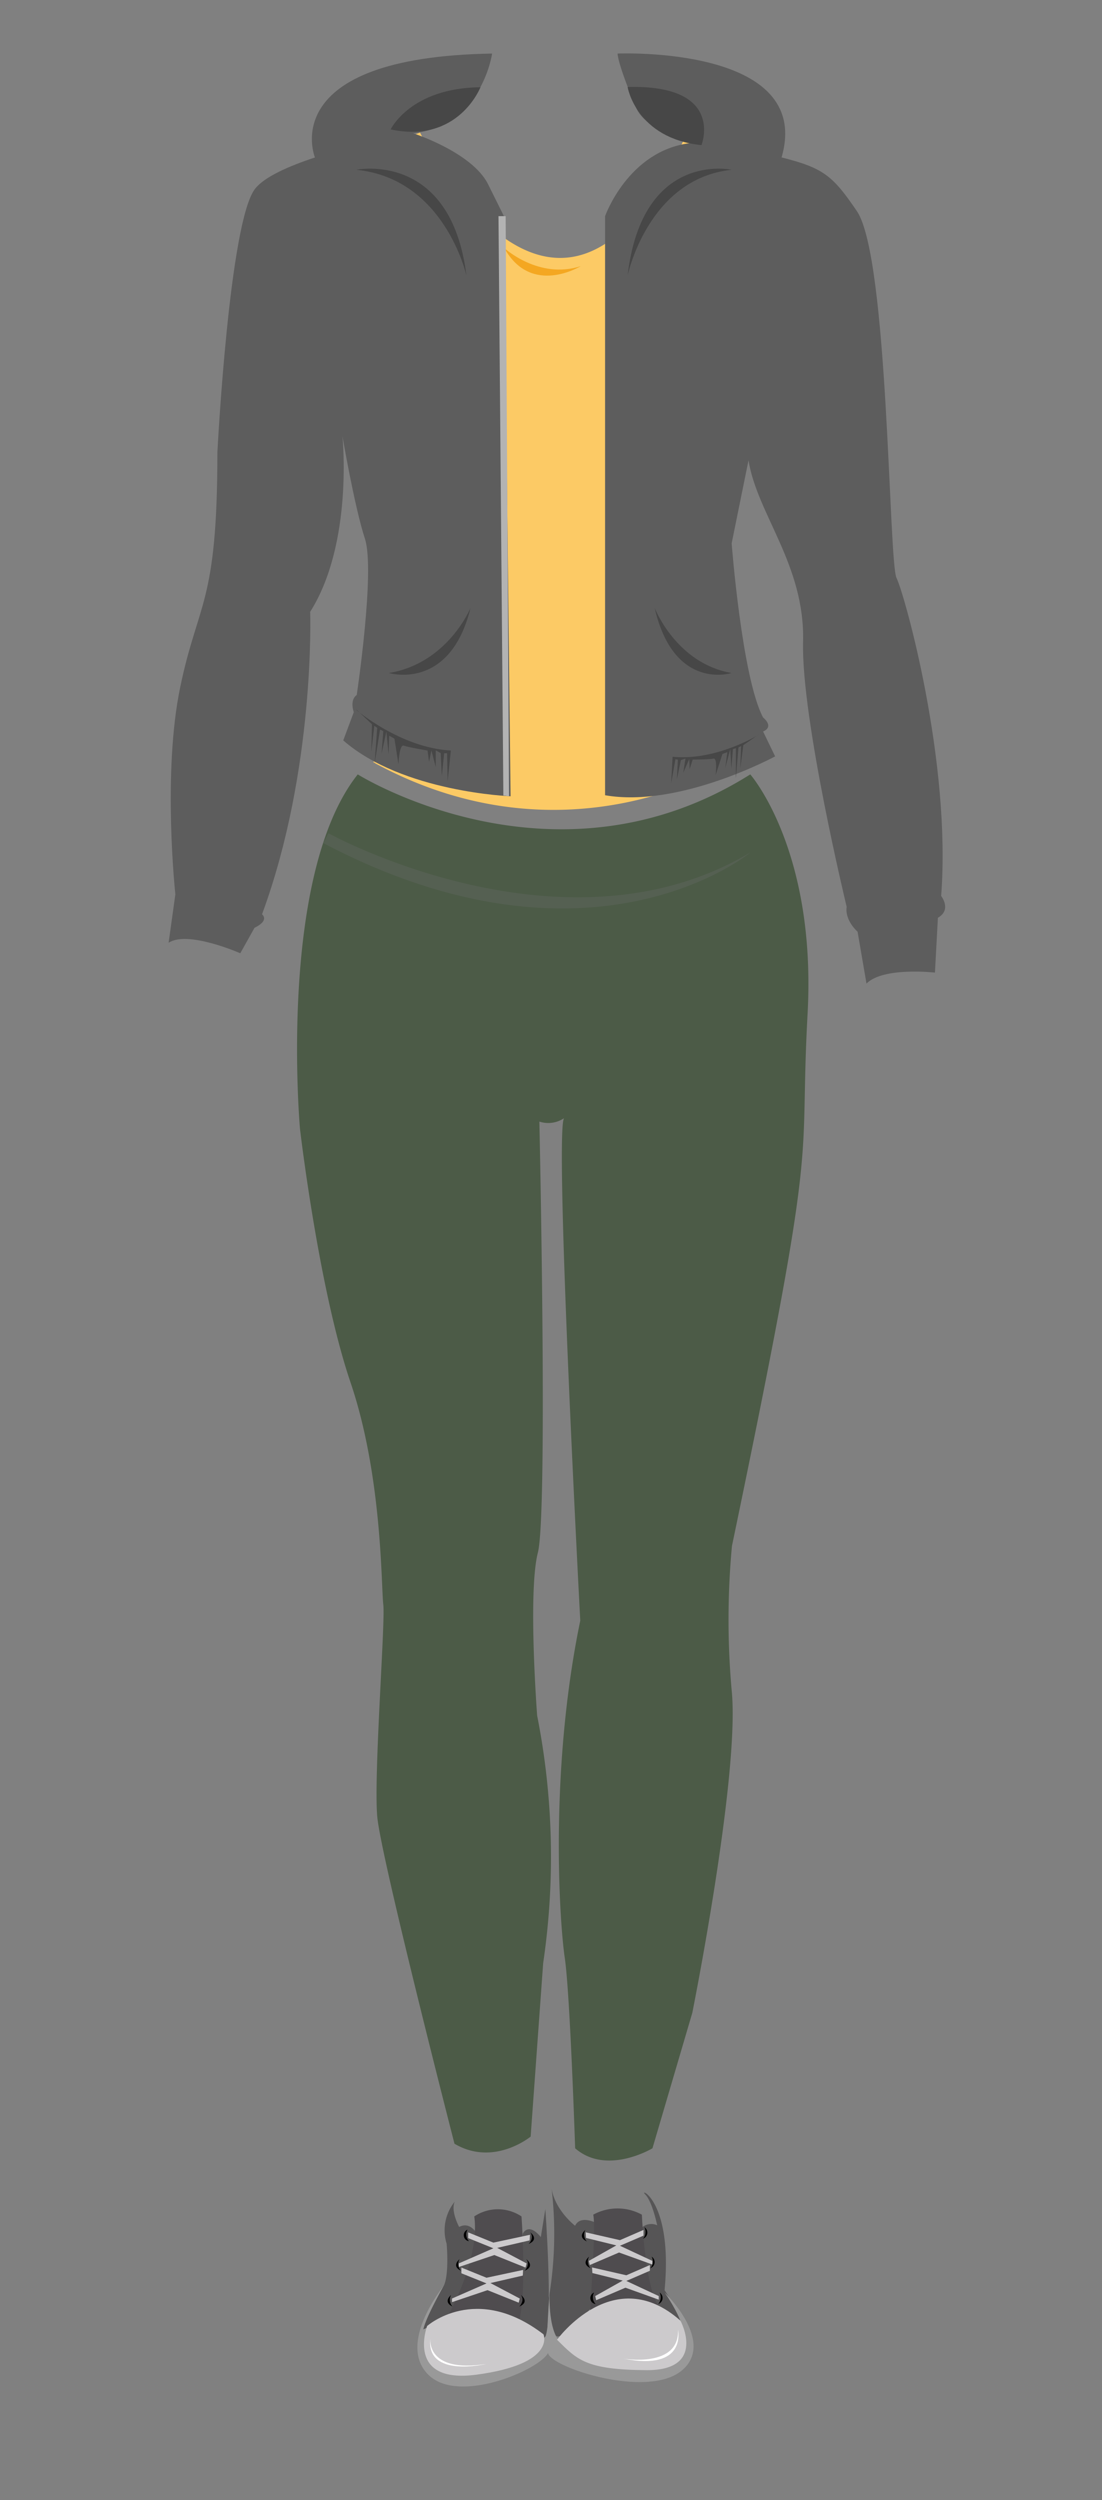 <svg xmlns="http://www.w3.org/2000/svg" viewBox="0 0 183 415"><rect x="0" y="0" width="183" height="415" fill="#808080" stroke="none"/><defs><style>.cls-1{fill:none;}.cls-2{fill:#fcca65;}.cls-3{fill:#f2f2f2;}.cls-4{fill:#5d5d5d;}.cls-5{fill:#474747;}.cls-6{fill:#f4a721;}.cls-7{fill:#b3b3b3;}.cls-8{fill:#4c5b47;}.cls-9{fill:#556052;}.cls-10{fill:#999;}.cls-11{fill:#565556;}.cls-12{fill:#4f4c4f;}.cls-13{fill:#cccacc;}.cls-14{fill:#020202;}.cls-15{fill:#fff;}</style></defs><title>rcg</title><g id="Layer_2" data-name="Layer 2"><g id="rcg"><g id="rcg-2" data-name="rcg"><rect class="cls-1" width="183" height="415"/><g id="rcgshirt"><g id="rcgshirt-2" data-name="rcgshirt"><path class="cls-2" d="M69.75,22s22.56,46.38,44.06.67a131.39,131.39,0,0,0,13.25,3.6l-8.33,83.11s.48,12.76,2.71,17.26c0,0-27.06,17.59-59.41-.09l3.23-19.65s-3-25.56-8.26-35V25.88S66.32,23.4,69.75,22Z"/><path class="cls-3" d="M86.67,10.27h0Z"/><path class="cls-3" d="M82.82,10.33h0Z"/><path class="cls-3" d="M96.46,10.1h0Z"/><path class="cls-3" d="M96.38,10.1h0Z"/><path class="cls-3" d="M97.57,10.08Z"/><path class="cls-4" d="M81.05,30.58c-2.64-5.29-12.42-8.45-12.42-8.45h0C80.08,20.8,81.72,8.89,81.72,8.89,45.51,9.5,52.29,26.11,52.3,26.14c-4.37,1.44-8.32,3.19-9.9,5.14-4.33,5.34-6.3,43.81-6.3,43.81,0,25.31-3.21,24.69-6.18,39s-.8,34.36-.8,34.36L28,156.49c3.17-2.11,11.9,1.74,11.9,1.74L42.27,154c2.58-1.26,1.24-2.23,1.24-2.23,8.89-24.08,8-50.22,8-50.22,7.2-11.37,5.36-29.13,5.36-29.13s2,11.72,3.73,17-1.36,25.94-1.36,25.94c-1.23.87-.49,2.85-.49,2.85L57,122.9c9.87,8.61,27.79,9.27,27.79,9.27L83.68,35.88ZM67.93,22.22h0Zm-.67.07-.21,0Zm-.32,0-.12,0Zm-.36,0-.26,0Zm-.26,0-.63.08Zm-1.45.17-.52.06Zm-.59.07-.16,0Zm-.45.05h0Z"/><path class="cls-4" d="M156.29,148.72c1.71-22.34-6.09-50.14-7.41-52.78s-1.31-53.12-6.58-60.89c-4-5.87-5.52-7.16-12.51-8.92,5.4-18.63-27.23-17.24-27.23-17.24s-.11,1.44,3.08,9c1.09,2.56,4.83,4.47,9,5.86C104.32,25,100.48,35.88,100.48,35.88V132c12.35,2.16,28.24-6.45,28.24-6.45l-2-4.13c1.93-.83,0-2.32,0-2.32-3.51-6.62-5.22-28.91-5.22-28.91l2.8-13.78c1.42,8.93,9.39,17.37,9.06,30.11s7.24,44,7.24,44c-.33,2.31,1.81,4.13,1.81,4.13l1.48,8.61c2.8-2.81,11.37-1.82,11.37-1.82l.49-9.1C158.1,151,156.29,148.72,156.29,148.72Z"/><path class="cls-5" d="M64.87,21.48s3.28-6.88,14.92-7C79.79,14.44,76.17,23.9,64.87,21.48Z"/><path class="cls-5" d="M104.22,14.44s1.4,8.53,12.27,9.65C116.49,24.09,120.48,14,104.22,14.44Z"/></g><path class="cls-5" d="M59.18,28.18s15.69-3.25,18.28,17.57C77.46,45.75,73.89,29.67,59.18,28.18Z"/><path class="cls-5" d="M121.48,28.18s-14.82-3.25-17.26,17.57C104.22,45.75,107.59,29.67,121.48,28.18Z"/><path class="cls-6" d="M83.74,41.17s5.73,5.29,12.72,3C96.46,44.15,88.25,49.28,83.74,41.17Z"/><path class="cls-5" d="M59.18,117.85s7.34,6.28,15.69,6.73l-.53,5.11-.1-4.66h-.48l-.39,3.79L73.18,125l-.82-.45v2.78l-.72-2.78-.39,1.91L71,124.58s-3.14-.52-3.93-.81-.9,3.1-.9,3.1l-.67-4.26-.87-.49-.1,3.1-.37-3.79-.8,3.71.29-3.78-.54-.26-.91,5.71.44-6-.48-.33-.5,4.33.11-4.59-2.55-2.41"/><path class="cls-5" d="M125.92,122s-7.07,4.35-14.23,3.61l-.23,4.41.7-4,.41.07-.17,3.27.67-3.19.76-.27-.37,2.36,1-2.27.07,1.68.5-1.59s2.74,0,3.45-.16.35,2.76.35,2.76l1.14-3.53.81-.3-.34,2.65.83-3.17.18,3.26.26-3.26.49-.14v5l.43-5.13.44-.22-.14,3.75.51-3.91,2.49-1.71"/><path class="cls-5" d="M108.71,100.9s3.56,9.21,12.77,10.81C121.48,111.71,111.92,114.8,108.71,100.9Z"/><path class="cls-5" d="M78.14,100.9s-3.78,9.21-13.56,10.81C64.58,111.71,74.73,114.8,78.14,100.9Z"/><polygon class="cls-7" points="83.97 35.88 82.78 35.88 83.59 132.04 84.53 132.17 83.97 35.88"/></g><g id="rcgpants"><path class="cls-8" d="M59.41,128.54s32.65,20.5,65.18,0c0,0,11,12.49,9.52,39.71s2.26,17.21-12.56,88.36a131.85,131.85,0,0,0,0,24.48c1.17,14.32-6.58,53-6.58,53l-6.62,22.5s-7.6,4.58-12.84,0c0,0-.84-25.64-1.72-31.58s-2.59-31.12,2.57-56c0,0-4.3-80.79-2.7-83.4a4.7,4.7,0,0,1-4.09.56s1.43,65-.25,71.55-.12,27.05-.12,27.05a120.63,120.63,0,0,1,1,41.08l-2.08,28.8S82,359.7,75.47,355.83c0,0-12.2-47.44-12.82-54.26s1.36-32.39,1-35.24-.13-21.22-5.44-36.86-8.39-42.06-8.39-42.06S46.05,145.36,59.41,128.54Z"/><path class="cls-9" d="M54.54,138.31s39.19,21.67,70.14,3.14c0,0-26.34,22-71-1.51Z"/></g><g id="Cloudy_RainShoes" data-name="Cloudy/RainShoes"><path class="cls-10" d="M73.72,379.39s-7.84,9.54-2.61,14.77,19.61-1.31,20-3.92a94.54,94.54,0,0,0,0-10.29s.37,7.86-2.17,9.54-8.82,7.29-17.64,1.87C71.27,391.36,68.66,388.37,73.72,379.39Z"/><path class="cls-11" d="M86.81,370.77s.89-2,3,.56l.75-4.65s1.23,17,.1,20.94c-.55,1.93-4.86-2.06-4.86-2.06Z"/><path class="cls-11" d="M79.19,370.77s-1.1-2.1-2.94-1.12c0,0-1.46-2.67-.73-4.21a7.56,7.56,0,0,0-1.35,7s.45,4.94-.45,6.92c0,0-3,5.26-3.42,7.3l4.76-2.34A39,39,0,0,0,79.19,370.77Z"/><path class="cls-12" d="M74.05,385s5.7-9.71,4.71-17.1a7.06,7.06,0,0,1,7.84,0s1,13.48-.62,18.2Z"/><path class="cls-13" d="M70.93,386.09s8.12-7.23,19.32,1.38c0,0,2.17,4.9-11.06,6.69C67.29,395.78,70.93,386.09,70.93,386.09Z"/><polygon class="cls-13" points="75.06 381.53 80.79 379.02 76.62 377.34 76.62 376.39 80.79 378.08 86.87 376.78 86.82 377.72 81.44 378.96 86.31 381.53 86.14 382.22 80.96 380.14 75.06 382.13 75.06 381.53"/><polygon class="cls-13" points="76.19 375.7 81.93 373.19 77.75 371.5 77.75 370.55 81.93 372.25 88 370.95 87.95 371.88 82.57 373.12 87.45 375.7 87.27 376.39 82.09 374.31 76.19 376.3 76.19 375.7"/><path class="cls-14" d="M77.64,370.09a1,1,0,0,0,.24,1.92A1.62,1.62,0,0,1,77.64,370.09Z"/><path class="cls-14" d="M76.31,375s-1.43,1.13.25,1.92A1.63,1.63,0,0,1,76.31,375Z"/><path class="cls-14" d="M74.91,380.94s-1.43,1.13.24,1.92A1.62,1.62,0,0,1,74.91,380.94Z"/><path class="cls-14" d="M86.5,380.94s1.57,1.13-.26,1.92C86.24,382.86,87.22,381.88,86.5,380.94Z"/><path class="cls-14" d="M87.4,375s1.56,1.13-.27,1.92C87.13,376.91,88.11,375.93,87.4,375Z"/><path class="cls-14" d="M88.06,370.55s1.57,1.12-.27,1.92C87.79,372.47,88.78,371.49,88.06,370.55Z"/><path class="cls-15" d="M71.47,388.15s-.81,5.81,9.27,4.24C80.74,392.39,70.7,394.81,71.47,388.15Z"/><path class="cls-11" d="M98.87,368.93s-2.51-1.28-3.37.52c0,0-3.33-2.55-3.9-6.19a64.51,64.51,0,0,1-.48,18.32s0,5.25,1.21,6.15,6.23-5.12,6.23-5.12Z"/><path class="cls-11" d="M106.67,369.68a2.37,2.37,0,0,1,2.46-.31s-.8-3.95-2-5.14,4.65.9,3.23,15.91L114,385.8l-5.63-2.94S106.15,371,106.67,369.68Z"/><path class="cls-12" d="M97.93,384.09s1.08-14.51.58-16.48a8.42,8.42,0,0,1,8.08,0s.52,12.16,2.8,15.13Z"/><path class="cls-10" d="M110.39,380.55s8.54,8.22,2.8,12.95S91.4,392.93,91,390.57s.28-9.92.28-9.92-.4,7.1,2.38,8.62,9.67,6.6,19.34,1.69C113,391,115.94,388.67,110.39,380.55Z"/><path class="cls-13" d="M92.5,388.37s9.42-13,20.5-3.16c0,0,4.45,8.28-5.68,8.21S95.83,391.65,92.5,388.37Z"/><polygon class="cls-13" points="109.39 381.12 104.01 378.61 107.92 376.92 107.92 375.97 104.01 377.67 98.32 376.37 98.37 377.3 103.41 378.55 98.84 381.12 99 381.81 103.86 379.73 109.39 381.72 109.39 381.12"/><polygon class="cls-13" points="108.33 375.28 102.95 372.77 106.86 371.09 106.86 370.14 102.95 371.84 97.26 370.54 97.31 371.47 102.35 372.71 97.78 375.28 97.94 375.97 102.8 373.89 108.33 375.88 108.33 375.28"/><path class="cls-14" d="M107,369.68a1.07,1.07,0,0,1-.23,1.92A1.71,1.71,0,0,0,107,369.68Z"/><path class="cls-14" d="M108.21,374.58a1.07,1.07,0,0,1-.23,1.92A1.71,1.71,0,0,0,108.21,374.58Z"/><path class="cls-14" d="M109.53,380.53a1.07,1.07,0,0,1-.23,1.92A1.71,1.71,0,0,0,109.53,380.53Z"/><path class="cls-14" d="M98.66,380.53a1,1,0,0,0,.26,1.92A1.6,1.6,0,0,1,98.66,380.53Z"/><path class="cls-14" d="M97.83,374.58s-1.47,1.12.25,1.92A1.6,1.6,0,0,1,97.83,374.58Z"/><path class="cls-14" d="M97.21,370.14s-1.47,1.12.25,1.91A1.59,1.59,0,0,1,97.21,370.14Z"/><path class="cls-15" d="M103.49,391.5s9.39,1.64,9.1-4.81C112.59,386.69,114.18,393.65,103.49,391.5Z"/></g></g></g></g></svg>